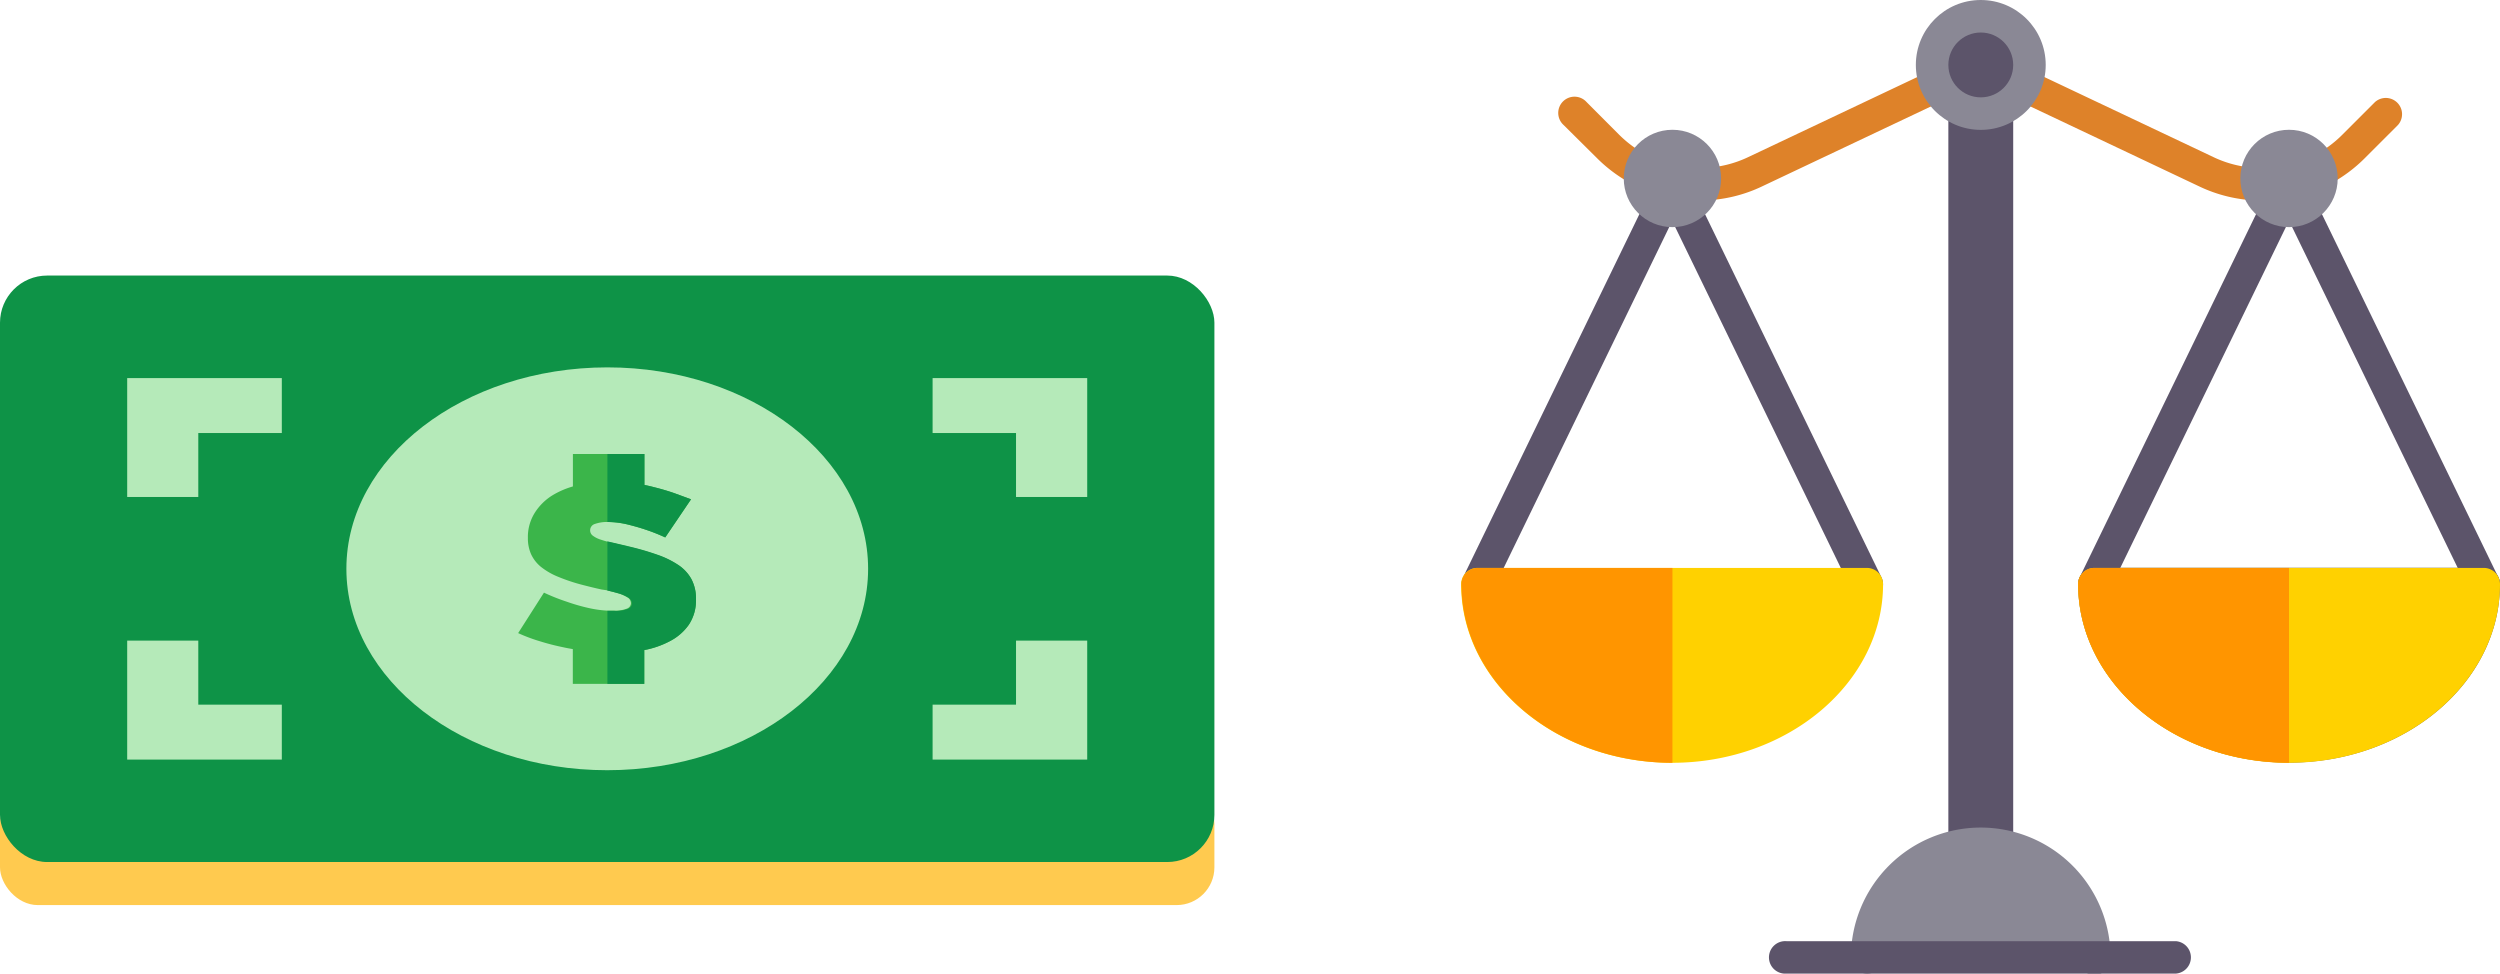 <svg xmlns="http://www.w3.org/2000/svg" viewBox="0 0 279.89 109"><defs><style>.cls-1{fill:#646464;}.cls-2{fill:#5c546a;}.cls-3{fill:#de8229;}.cls-4{fill:#8a8895;}.cls-5{fill:#ffd100;}.cls-6{fill:#ff9500;}.cls-7{fill:#ffca4f;}.cls-8{fill:#0e9347;}.cls-9{fill:#b5eab9;}.cls-10{fill:#3bb54a;}</style></defs><title>billete-md</title><g id="Capa_2" data-name="Capa 2"><g id="Controles_bootstrap" data-name="Controles bootstrap"><path class="cls-1" d="M256.27,85.38c-13,0-23.61-9-23.61-20a1.82,1.82,0,0,1,1.81-1.82h43.6a1.82,1.82,0,0,1,1.82,1.82C279.89,76.42,269.3,85.38,256.27,85.38ZM236.41,67.22c1.11,8.16,9.6,14.53,19.86,14.53S275,75.38,276.14,67.22Z"/><path class="cls-2" d="M165.44,67.22a1.7,1.7,0,0,1-.79-.19,1.81,1.81,0,0,1-.84-2.42L184.1,22.82a1.82,1.82,0,0,1,3.27,1.59L167.08,66.19A1.83,1.83,0,0,1,165.44,67.22Z"/><path class="cls-2" d="M209,67.22a1.81,1.81,0,0,1-1.63-1l-20.3-41.78a1.82,1.82,0,0,1,3.27-1.59l20.3,41.79a1.81,1.81,0,0,1-.85,2.42A1.7,1.7,0,0,1,209,67.22Z"/><path class="cls-2" d="M234.47,67.22a1.76,1.76,0,0,1-.79-.19,1.81,1.81,0,0,1-.84-2.42l20.3-41.79a1.82,1.82,0,1,1,3.27,1.59l-20.3,41.78A1.82,1.82,0,0,1,234.47,67.22Z"/><path class="cls-2" d="M278.08,67.22a1.81,1.81,0,0,1-1.64-1l-20.3-41.78a1.82,1.82,0,0,1,3.27-1.59l20.3,41.79a1.81,1.81,0,0,1-.84,2.42A1.76,1.76,0,0,1,278.08,67.22Z"/><path class="cls-3" d="M183.61,20.83a2,2,0,0,1-.84-.2,16.39,16.39,0,0,1-4.05-3L175.06,14a1.82,1.82,0,1,1,2.57-2.57l3.65,3.66a13,13,0,0,0,3.16,2.31,1.82,1.82,0,0,1-.83,3.43Z"/><path class="cls-3" d="M190.87,22.44a1.82,1.82,0,0,1-.07-3.64,12.55,12.55,0,0,0,4.92-1.21l19.81-9.38a1.81,1.81,0,1,1,1.55,3.28l-19.81,9.38A16.12,16.12,0,0,1,191,22.43Z"/><path class="cls-3" d="M259.91,20.83a1.82,1.82,0,0,1-.84-3.43,12.59,12.59,0,0,0,3.16-2.31l3.66-3.66A1.82,1.82,0,0,1,268.46,14l-3.66,3.66a16.44,16.44,0,0,1-4.06,3A1.88,1.88,0,0,1,259.91,20.83Z"/><path class="cls-3" d="M252.64,22.44h-.07a16.21,16.21,0,0,1-6.33-1.56l-19.81-9.38A1.82,1.82,0,1,1,228,8.21l19.81,9.38a12.51,12.51,0,0,0,4.92,1.21,1.82,1.82,0,0,1-.08,3.64Z"/><polyline class="cls-2" points="218.13 94.47 218.13 11.62 225.39 11.62 225.39 94.47"/><path class="cls-4" d="M221.76,92.65a14.55,14.55,0,0,0-14.54,14.53,1.82,1.82,0,0,0,3.64,0h21.8a1.82,1.82,0,1,0,3.63,0A14.55,14.55,0,0,0,221.76,92.65Z"/><path class="cls-2" d="M243.56,109H200a1.82,1.82,0,1,1,0-3.63h43.6a1.82,1.82,0,0,1,0,3.63Z"/><path class="cls-5" d="M209,63.58h-43.6a1.83,1.83,0,0,0-1.82,1.82c0,11,10.6,20,23.62,20s23.62-9,23.62-20A1.82,1.82,0,0,0,209,63.58Z"/><path class="cls-6" d="M165.44,63.58a1.83,1.83,0,0,0-1.82,1.82c0,11,10.6,20,23.62,20V63.58Z"/><path class="cls-5" d="M278.07,63.58h-43.6a1.82,1.82,0,0,0-1.81,1.82c0,11,10.59,20,23.61,20s23.62-9,23.62-20A1.82,1.82,0,0,0,278.07,63.58Z"/><path class="cls-6" d="M234.47,63.58a1.82,1.82,0,0,0-1.81,1.82c0,11,10.59,20,23.61,20V63.58Z"/><circle class="cls-4" cx="187.24" cy="19.98" r="5.45"/><circle class="cls-4" cx="256.27" cy="19.98" r="5.45"/><circle class="cls-4" cx="221.76" cy="7.27" r="7.27"/><circle class="cls-2" cx="221.76" cy="7.27" r="3.63"/><rect class="cls-7" y="88.02" width="135.96" height="13.31" rx="4.23"/><rect class="cls-8" y="30.85" width="135.96" height="65.66" rx="5.28"/><polygon class="cls-9" points="22.2 55.64 14.24 55.64 14.24 42.33 31.55 42.33 31.55 48.48 22.2 48.48 22.2 55.64"/><polygon class="cls-9" points="31.55 85.04 14.24 85.04 14.24 71.72 22.2 71.72 22.2 78.89 31.55 78.89 31.55 85.04"/><polygon class="cls-9" points="121.72 55.64 113.75 55.64 113.75 48.48 104.41 48.48 104.41 42.33 121.72 42.33 121.72 55.64"/><polygon class="cls-9" points="121.72 85.04 104.41 85.04 104.41 78.89 113.75 78.89 113.75 71.72 121.72 71.72 121.72 85.04"/><path class="cls-9" d="M97.19,63.68c0,12.43-13.11,22.55-29.21,22.55h0c-16.1,0-29.2-10.12-29.2-22.55S51.87,41.14,68,41.13h0C84.08,41.13,97.19,51.25,97.19,63.68Z"/><path class="cls-10" d="M77.92,67.09a4.91,4.91,0,0,1-.8,2.85A5.86,5.86,0,0,1,75,71.78a10.11,10.11,0,0,1-2.87,1v3.78h-8V72.67c-.35-.06-.7-.12-1.05-.2a26.91,26.91,0,0,1-2.68-.69,18.57,18.57,0,0,1-2.39-.9l2.89-4.53a22.36,22.36,0,0,0,2.51,1,21.58,21.58,0,0,0,2.49.72,12.65,12.65,0,0,0,2,.29q.39,0,.78,0a3.63,3.63,0,0,0,1.53-.23.67.67,0,0,0,.43-.6.78.78,0,0,0-.43-.67,4.22,4.22,0,0,0-1.19-.49c-.34-.1-.71-.19-1.12-.29L67.36,66c-.65-.14-1.35-.31-2.08-.5a20.1,20.1,0,0,1-2.78-.92,7.78,7.78,0,0,1-1.93-1.11,4,4,0,0,1-1.11-1.42,4.39,4.39,0,0,1-.36-1.83,5.09,5.09,0,0,1,.74-2.76,6.17,6.17,0,0,1,2-2,9.46,9.46,0,0,1,2.3-1V50.83h8v3.46c.39.08.77.17,1.15.27q1.19.3,2.22.66l1.85.68-2.89,4.27a20.11,20.11,0,0,0-2.13-.85c-.61-.21-1.31-.41-2.07-.6A9.91,9.91,0,0,0,68,58.44h0a4.06,4.06,0,0,0-1.4.22.74.74,0,0,0-.53.71.73.73,0,0,0,.31.61,2.94,2.94,0,0,0,.89.44c.22.07.46.15.73.22l.7.16,1.9.45a30.53,30.53,0,0,1,3,.88,10.23,10.23,0,0,1,2.32,1.13,4.54,4.54,0,0,1,1.48,1.58A4.62,4.62,0,0,1,77.92,67.09Z"/><path class="cls-8" d="M68,58.44h0V50.83h4.15v3.46c.39.08.77.17,1.15.27q1.19.3,2.22.66l1.85.68-2.89,4.27a20.11,20.11,0,0,0-2.13-.85c-.61-.21-1.31-.41-2.07-.6A9.91,9.91,0,0,0,68,58.44Z"/><path class="cls-8" d="M77.92,67.09a4.91,4.91,0,0,1-.8,2.85A5.86,5.86,0,0,1,75,71.78a10.11,10.11,0,0,1-2.87,1v3.78H68V68.39q.39,0,.78,0a3.63,3.63,0,0,0,1.53-.23.67.67,0,0,0,.43-.6.78.78,0,0,0-.43-.67,4.22,4.22,0,0,0-1.19-.49c-.34-.1-.71-.19-1.12-.29v-5.5l.7.16,1.9.45a30.53,30.53,0,0,1,3,.88,10.23,10.23,0,0,1,2.32,1.13,4.54,4.54,0,0,1,1.48,1.58A4.62,4.62,0,0,1,77.92,67.09Z"/></g></g></svg>